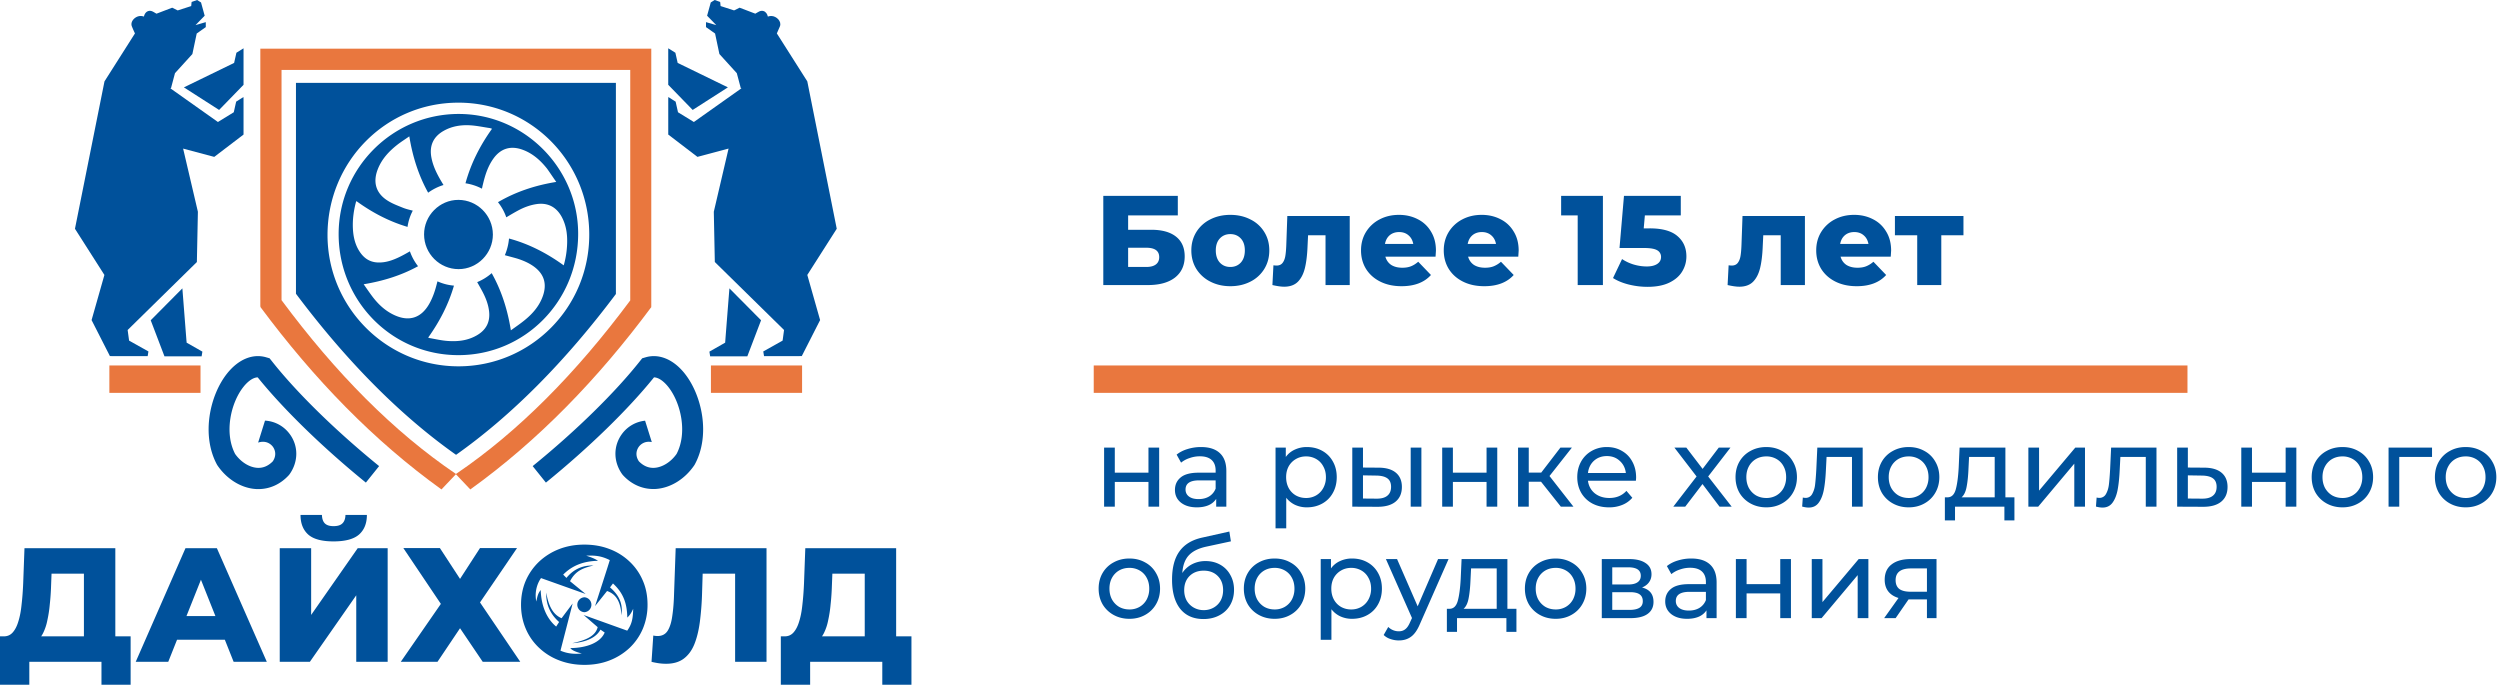 <svg width="314" height="86" fill="none" xmlns="http://www.w3.org/2000/svg"><path d="M23.438 43.037v-.129l-.011-.01c0-.119-.522-6.68-.522-6.68l-3.975 4.006 1.726 4.531h4.668l.096-.59-1.982-1.128zm7.15-36.97l-.895.558-.288 1.278-6.308 3.071 4.422 2.835 3.069-3.157V6.067z" fill="#00519B"/><path d="M30.588 16.901v-4.445l-.01-.269-.917.58-.299 1.332-1.992 1.224-5.989-4.242.096-.01.5-1.88 2.185-2.405.544-2.577 1.14-.805V2.78l-1.29.376 1.151-1.181L25.25.31 24.76 0l-.693.247-.053.515-1.694.548-.693-.344-1.971.752c-.352-.182-.618-.44-1.013-.333-.309.086-.5.376-.564.698a1.298 1.298 0 00-.416-.075c-.671 0-1.353.687-1.098 1.31.107.268.181.44.384.88l-3.826 6.024-3.708 18.512 3.698 5.799-1.61 5.67 2.302 4.52.65.01h4.092l.096-.59-2.43-1.364-.18-1.331 8.695-8.537.128-6.314L23 18.663l3.91 1.042 3.677-2.803zm60.495 26.136v-.129l.01-.01c0-.119.522-6.68.522-6.68l3.975 4.006-1.726 4.531h-4.668l-.095-.59 1.982-1.128zM83.932 6.066l.895.559.288 1.277 6.308 3.071L87 13.808l-3.07-3.157V6.066z" fill="#00519B"/><path d="M83.932 16.901v-4.445l.01-.269.917.58.298 1.332 1.993 1.224 5.989-4.242-.096-.01-.5-1.88-2.186-2.405-.543-2.577-1.14-.805V2.78l1.29.376-1.152-1.181.459-1.665.49-.311.693.247.053.515 1.694.548.693-.344 1.971.752c.352-.182.618-.44 1.013-.333.308.086.5.376.564.698.128-.043.267-.075.416-.075.671 0 1.353.687 1.097 1.31-.106.268-.18.44-.383.88l3.825 6.024 3.698 18.512-3.698 5.799 1.609 5.67-2.301 4.52-.65.01h-4.092l-.096-.59 2.43-1.364.18-1.331-8.695-8.537-.128-6.314 1.854-7.935-3.91 1.042-3.666-2.803z" fill="#00519B"/><path d="M89.293 45.901v3.443h11.448V45.9H89.293zm48.08 0v3.443h137.374V45.9H137.373zm-123.636 0v3.443h11.448V45.9H13.737zm68.043-7.385h.021V6.109H32.697v32.407h.053l-.042.043c6.735 9.073 14.258 16.815 22.74 22.914l1.812-1.91 1.811 1.91c8.483-6.099 16.006-13.84 22.74-22.914l-.031-.043zM57.27 59.53c-7.853-5.315-15.13-12.692-21.909-21.83V8.783h43.797v28.95C72.37 46.858 65.103 54.224 57.27 59.53z" fill="#E9773E"/><path d="M57.569 25.105c-2.366 0-4.316 1.975-4.305 4.348.01 2.406 1.95 4.35 4.337 4.35 2.366 0 4.305-1.966 4.305-4.35-.01-2.394-1.95-4.348-4.337-4.348z" fill="#00519B"/><path d="M57.601 14.313c-8.312.011-15.068 6.776-15.068 15.087 0 8.43 6.714 15.215 15.047 15.205 8.344 0 15.046-6.797 15.036-15.248 0-8.257-6.778-15.054-15.015-15.043zm12.265 8.537c-2.653.43-5.083 1.235-7.32 2.545a6.45 6.45 0 011.044 1.9c.469-.279.97-.58 1.47-.848.714-.386 1.47-.676 2.28-.805 1.429-.226 2.526.333 3.219 1.61.607 1.139.735 2.363.66 3.62a11.001 11.001 0 01-.415 2.458c-2.12-1.535-4.39-2.706-6.873-3.372a6.864 6.864 0 01-.522 2.094c.49.14 1.012.269 1.534.42.714.225 1.407.514 2.025.944 1.385.966 1.78 2.255 1.183 3.855-.437 1.181-1.236 2.105-2.185 2.888-.554.462-1.15.86-1.8 1.332-.416-2.599-1.173-4.983-2.409-7.184a6.495 6.495 0 01-1.822 1.128c.234.418.49.859.724 1.31.395.773.693 1.567.778 2.437.128 1.353-.447 2.32-1.598 2.964-1.14.644-2.377.773-3.645.676-.735-.053-1.47-.225-2.205-.354-.064-.01-.118-.032-.213-.065 1.438-2.018 2.557-4.166 3.239-6.528a6.32 6.32 0 01-2.067-.537c-.022.065-.032.129-.054.193-.223.913-.511 1.804-.98 2.631-1.012 1.783-2.536 2.276-4.401 1.407-1.087-.505-1.94-1.289-2.664-2.223-.394-.515-.757-1.052-1.172-1.643 2.461-.408 4.742-1.117 6.83-2.266a6.498 6.498 0 01-1.023-1.868c-.394.226-.81.462-1.246.677-.895.44-1.823.773-2.835.719-1.161-.064-1.907-.73-2.44-1.707-.426-.795-.597-1.665-.64-2.556-.053-1.127.096-2.233.384-3.318.01-.032.032-.064.053-.129 1.982 1.44 4.103 2.556 6.426 3.243a6.28 6.28 0 01.66-2.04c-.415-.107-.852-.204-1.267-.376-.64-.258-1.3-.505-1.876-.87-1.492-.934-1.897-2.33-1.247-3.973.512-1.299 1.428-2.265 2.505-3.103.447-.343.927-.644 1.449-1.01.415 2.546 1.161 4.908 2.366 7.077a6.514 6.514 0 011.928-.966c-.096-.161-.202-.333-.309-.516-.554-.945-1.033-1.911-1.225-3.017-.245-1.439.277-2.545 1.545-3.264 1.055-.602 2.216-.774 3.4-.698.798.053 1.598.225 2.397.343.085.011.17.054.288.086-1.514 2.116-2.664 4.381-3.336 6.85a6.505 6.505 0 012.068.677c.042-.172.074-.365.127-.558.267-1.128.608-2.223 1.29-3.19.927-1.31 2.195-1.696 3.708-1.137 1.258.461 2.227 1.331 3.048 2.362.373.515.735 1.074 1.161 1.675z" fill="#00519B"/><path d="M37.173 10.405v26.49c6.394 8.526 13.16 15.333 20.108 20.23 6.937-4.897 13.693-11.683 20.076-20.198V10.405H37.173zM57.6 46.01c-9.058.011-16.453-7.387-16.464-16.482 0-9.224 7.31-16.633 16.432-16.633 9.09-.01 16.432 7.387 16.442 16.547C74.032 38.591 66.69 46 57.6 46.01zM45.954 60.614l1.662-2.072c-5.445-4.424-10.368-9.245-13.49-13.207l-.267-.333-.405-.118c-1.705-.505-3.495.236-4.923 2.018-2.195 2.75-3.271 7.774-1.279 11.457l.075.119c1.172 1.707 2.952 2.813 4.774 2.942.117.01.245.01.362.01 1.428 0 2.77-.611 3.805-1.739l.096-.118c1.118-1.568 1.14-3.544.032-5.047a4.136 4.136 0 00-3.112-1.696l-.863 2.76c1.097-.355 1.694.31 1.854.525.15.204.586.934-.01 1.826-.576.59-1.237.87-1.983.816-.99-.075-2.035-.73-2.75-1.74-1.395-2.663-.543-6.442 1.056-8.44.298-.375 1.012-1.16 1.78-1.18 3.26 4.037 8.183 8.826 13.586 13.218zm40.035-13.712c-1.428-1.782-3.23-2.523-4.924-2.018l-.405.118-.266.333c-3.133 3.962-8.045 8.783-13.49 13.207l1.662 2.072c5.402-4.391 10.325-9.18 13.576-13.218.767.022 1.48.806 1.78 1.181 1.598 1.998 2.45 5.788 1.054 8.44-.703.999-1.758 1.665-2.75 1.74-.745.053-1.406-.226-1.981-.816-.597-.892-.16-1.622-.01-1.826.148-.204.67-.784 1.63-.59l-.842-2.685a4.12 4.12 0 00-2.91 1.675c-1.097 1.504-1.086 3.48.033 5.047l.096.118c1.033 1.128 2.376 1.74 3.804 1.74.117 0 .245 0 .362-.01 1.822-.13 3.602-1.236 4.774-2.943l.075-.118c2.003-3.662.927-8.698-1.269-11.447zM10.54 81.373v-9.317H6.474l-.06 1.55a29.46 29.46 0 01-.163 2.324 15.55 15.55 0 01-.303 1.977 6.315 6.315 0 01-.506 1.55c-.202.42-.452.747-.748.978l-4.27-.51c.473.014.857-.143 1.154-.469.31-.34.553-.808.728-1.406.19-.598.324-1.305.405-2.12.094-.816.162-1.706.202-2.67l.162-4.404h11.41v12.517H10.54zM0 86v-6.075h16.407V86h-3.662v-2.874H3.682V86H0zm17.045-2.874l6.25-14.27h3.946l6.271 14.27h-4.167l-4.896-12.293h1.578l-4.896 12.293h-4.086zm3.419-2.773l1.031-2.976h6.92l1.031 2.976h-8.982zm14.671 2.773v-14.27h3.945v8.378l5.847-8.378h3.763v14.27h-3.945v-8.358l-5.827 8.358h-3.783zM41.892 68c-1.47 0-2.529-.286-3.176-.857-.647-.584-.971-1.406-.971-2.466h2.69c.014.475.136.829.365 1.06.23.23.593.346 1.092.346.513 0 .884-.115 1.113-.346.243-.231.37-.585.384-1.06h2.691c0 1.06-.33 1.882-.991 2.466-.661.571-1.727.857-3.197.857zm8.766.835h4.593l2.529 3.874 2.508-3.874h4.653l-4.653 6.83 5.058 7.46h-4.714l-2.852-4.22-2.833 4.22h-4.612l5.037-7.277-4.714-7.013zM83.651 83.37c-.27 0-.56-.02-.87-.06a9.639 9.639 0 01-.95-.184l.222-3.303c.189.041.37.061.546.061.553 0 .971-.217 1.254-.652.284-.448.48-1.074.587-1.875.121-.802.196-1.74.223-2.814l.202-5.687h11.41v14.27H92.33V71.159l.87.897h-5.725l.809-.937-.101 3.261a36.726 36.726 0 01-.284 3.751c-.148 1.101-.384 2.046-.708 2.834-.323.774-.775 1.372-1.355 1.794-.567.407-1.295.611-2.185.611zm24.96-1.997v-9.317h-4.066l-.061 1.55a29.428 29.428 0 01-.162 2.324 15.55 15.55 0 01-.303 1.977 6.332 6.332 0 01-.506 1.55c-.202.42-.452.747-.748.978l-4.27-.51c.473.014.857-.143 1.154-.469.31-.34.553-.808.728-1.406.189-.598.324-1.305.405-2.12.094-.816.162-1.706.202-2.67l.162-4.404h11.41v12.517h-3.945zM98.071 86v-6.075h16.407V86h-3.662v-2.874h-9.063V86h-3.682zM73.395 75.018a.939.939 0 000 1.875.939.939 0 000-1.875z" fill="#00519B"/><path d="M80.74 72.93a7.041 7.041 0 00-1.67-2.4 7.42 7.42 0 00-2.522-1.572c-.96-.373-2.011-.555-3.162-.555-1.15 0-2.201.192-3.162.565a7.766 7.766 0 00-2.521 1.583 7.348 7.348 0 00-1.671 2.39c-.39.917-.59 1.915-.59 3.014 0 1.09.2 2.088.59 3.005a7.04 7.04 0 001.67 2.4 7.544 7.544 0 002.532 1.583c.971.373 2.022.564 3.172.564 1.131 0 2.182-.181 3.142-.554a7.742 7.742 0 002.522-1.573 7.223 7.223 0 001.67-2.41 7.71 7.71 0 00.591-3.015c0-1.099-.19-2.107-.59-3.025zm-1.96 6.282l-5.474-1.966 1.761 1.523c-.29 1.2-1.64 1.683-3.192 2.016.74-.04 2.792-.292 3.543-1.704l.53.363c-.52 1.25-2.221 1.936-4.313 1.956.23.343 1 .565 1.441.676-.99.11-1.871 0-2.681-.353l1.53-5.929-1.39 1.855c-1.111-.463-1.671-1.643-1.922-3.216-.07 1.623.64 2.843 1.611 3.69l-.37.575c-1.28-1.069-1.881-2.743-1.941-4.588-.36.424-.44.888-.55 1.442-.22-.998.01-2.127.59-2.944l5.603 1.996-1.96-1.603c.73-1.432 1.84-1.694 2.941-1.976-1.31-.03-2.472.423-3.392 1.563l-.41-.414c1.22-1.24 2.721-1.704 4.372-1.734-.34-.252-.88-.454-1.48-.645 1.21-.06 1.97.06 2.961.554 0 .081-1.85 5.778-1.85 5.778l1.51-1.896c.99.343 1.711 1.16 1.801 3.045.24-1.522-.39-2.611-1.43-3.498l.37-.495c1.31 1.2 1.77 2.511 1.8 4.286.36-.333.571-.716.741-1.11-.03 1.23-.16 1.926-.75 2.753zm59.793-54.609h9.36v2.448h-6.24v1.808h2.896c1.355 0 2.395.288 3.12.864.725.576 1.088 1.403 1.088 2.48 0 1.13-.405 2.016-1.216 2.656-.811.63-1.947.944-3.408.944h-5.6v-11.2zm5.392 8.928c.533 0 .939-.106 1.216-.32.277-.213.416-.517.416-.912 0-.79-.544-1.184-1.632-1.184h-2.272v2.416h2.272zm10.563 2.416c-.928 0-1.765-.192-2.512-.576a4.41 4.41 0 01-1.76-1.6c-.416-.682-.624-1.456-.624-2.32 0-.853.208-1.621.624-2.304A4.32 4.32 0 01152 27.563c.747-.384 1.59-.576 2.528-.576.939 0 1.782.192 2.528.576a4.183 4.183 0 011.744 1.584c.416.672.624 1.44.624 2.304 0 .864-.208 1.638-.624 2.32a4.29 4.29 0 01-1.744 1.6c-.746.384-1.589.576-2.528.576zm0-2.416c.534 0 .971-.181 1.312-.544.342-.373.512-.885.512-1.536 0-.64-.17-1.141-.512-1.504-.341-.362-.778-.544-1.312-.544-.533 0-.97.182-1.312.544-.341.363-.512.864-.512 1.504 0 .65.171 1.163.512 1.536.342.363.779.544 1.312.544zm14.998-6.4v8.672h-3.04v-6.256h-2.192l-.064 1.328c-.043 1.13-.155 2.064-.336 2.8-.181.736-.48 1.312-.896 1.728-.416.406-.987.608-1.712.608-.373 0-.864-.07-1.472-.208l.128-2.48c.192.022.32.032.384.032.331 0 .581-.106.752-.32.171-.213.288-.496.352-.848.064-.362.107-.842.128-1.44l.128-3.616h7.84zm10.827 4.352c0 .022-.016.272-.048.752h-6.304c.128.448.373.795.736 1.04.373.235.837.352 1.392.352.416 0 .773-.058 1.072-.176.309-.117.619-.31.928-.576l1.6 1.664c-.843.939-2.075 1.408-3.696 1.408-1.013 0-1.904-.192-2.672-.576-.768-.384-1.365-.917-1.792-1.6-.416-.682-.624-1.456-.624-2.32 0-.853.203-1.616.608-2.288a4.345 4.345 0 011.712-1.6c.725-.384 1.541-.576 2.448-.576.864 0 1.648.182 2.352.544a3.96 3.96 0 011.664 1.552c.416.672.624 1.472.624 2.4zm-4.624-2.336c-.469 0-.864.134-1.184.4-.309.267-.507.63-.592 1.088h3.552c-.085-.458-.288-.821-.608-1.088-.309-.266-.699-.4-1.168-.4zm15.015 2.336c0 .022-.016.272-.048.752h-6.304c.128.448.373.795.736 1.04.373.235.837.352 1.392.352.416 0 .773-.058 1.072-.176a3.16 3.16 0 00.928-.576l1.6 1.664c-.843.939-2.075 1.408-3.696 1.408-1.014 0-1.904-.192-2.672-.576-.768-.384-1.366-.917-1.792-1.6-.416-.682-.624-1.456-.624-2.32 0-.853.202-1.616.608-2.288a4.339 4.339 0 011.712-1.6c.725-.384 1.541-.576 2.448-.576.864 0 1.648.182 2.352.544.704.352 1.258.87 1.664 1.552.416.672.624 1.472.624 2.4zm-4.624-2.336c-.47 0-.864.134-1.184.4-.31.267-.507.63-.592 1.088h3.552c-.086-.458-.288-.821-.608-1.088-.31-.266-.699-.4-1.168-.4zm15.206-4.544v11.2h-3.168v-8.752h-2.08v-2.448h5.248zm5.877 4.08c1.568 0 2.725.32 3.472.96.757.64 1.136 1.494 1.136 2.56 0 .694-.182 1.334-.544 1.92-.352.576-.896 1.04-1.632 1.392-.726.342-1.627.512-2.704.512-.79 0-1.574-.096-2.352-.288-.768-.192-1.43-.464-1.984-.816l1.136-2.384a5.46 5.46 0 001.472.688c.544.16 1.088.24 1.632.24.544 0 .976-.101 1.296-.304.33-.213.496-.506.496-.88a.93.93 0 00-.48-.848c-.32-.192-.886-.288-1.696-.288h-3.04l.56-6.544h7.136v2.448h-4.512l-.144 1.632h.752zm19.495-1.552v8.672h-3.04v-6.256h-2.192l-.064 1.328c-.043 1.13-.155 2.064-.336 2.8-.182.736-.48 1.312-.896 1.728-.416.406-.987.608-1.712.608-.374 0-.864-.07-1.472-.208l.128-2.48c.192.022.32.032.384.032.33 0 .581-.106.752-.32.17-.213.288-.496.352-.848.064-.362.106-.842.128-1.44l.128-3.616h7.84zm10.827 4.352c0 .022-.016.272-.048.752h-6.304c.128.448.373.795.736 1.04.373.235.837.352 1.392.352.416 0 .773-.058 1.072-.176a3.16 3.16 0 00.928-.576l1.6 1.664c-.843.939-2.075 1.408-3.696 1.408-1.014 0-1.904-.192-2.672-.576-.768-.384-1.366-.917-1.792-1.6-.416-.682-.624-1.456-.624-2.32 0-.853.202-1.616.608-2.288a4.339 4.339 0 011.712-1.6c.725-.384 1.541-.576 2.448-.576.864 0 1.648.182 2.352.544.704.352 1.258.87 1.664 1.552.416.672.624 1.472.624 2.4zm-4.624-2.336c-.47 0-.864.134-1.184.4-.31.267-.507.63-.592 1.088h3.552c-.086-.458-.288-.821-.608-1.088-.31-.266-.699-.4-1.168-.4zm13.709.4h-2.784v6.256h-3.024v-6.256h-2.8v-2.416h8.608v2.416zM138.675 56.219h1.344v3.15h4.228v-3.15h1.344v7.42h-1.344V60.53h-4.228v3.108h-1.344v-7.42zm12.175-.07c1.027 0 1.811.252 2.352.756.551.504.826 1.255.826 2.254v4.48h-1.274v-.98a2.162 2.162 0 01-.966.798c-.41.177-.9.266-1.47.266-.83 0-1.498-.201-2.002-.602-.494-.402-.742-.929-.742-1.582 0-.654.238-1.176.714-1.568.476-.402 1.232-.602 2.268-.602h2.128v-.266c0-.579-.168-1.022-.504-1.33-.336-.308-.83-.462-1.484-.462a3.82 3.82 0 00-1.288.224 3.22 3.22 0 00-1.064.574l-.56-1.008c.383-.308.84-.542 1.372-.7a5.595 5.595 0 011.694-.252zm-.308 6.538c.514 0 .957-.112 1.33-.336.374-.234.644-.56.812-.98v-1.036h-2.072c-1.138 0-1.708.382-1.708 1.148 0 .373.145.667.434.882.29.214.691.322 1.204.322zm13.6-6.538c.719 0 1.363.158 1.932.476.57.317 1.013.76 1.33 1.33.327.569.49 1.227.49 1.974 0 .746-.163 1.409-.49 1.988a3.37 3.37 0 01-1.33 1.33c-.569.317-1.213.476-1.932.476a3.486 3.486 0 01-1.47-.308 3.064 3.064 0 01-1.12-.896v3.836h-1.344V56.219h1.288v1.176a2.797 2.797 0 011.134-.924 3.518 3.518 0 011.512-.322zm-.112 6.398a2.51 2.51 0 001.274-.322c.383-.224.682-.532.896-.924a2.77 2.77 0 00.336-1.372c0-.514-.112-.966-.336-1.358a2.244 2.244 0 00-.896-.924 2.508 2.508 0 00-1.274-.322c-.466 0-.891.112-1.274.336a2.4 2.4 0 00-.896.91c-.214.392-.322.844-.322 1.358 0 .513.108.97.322 1.372.215.392.514.7.896.924.383.214.808.322 1.274.322zm9.163-3.808c.933.009 1.647.224 2.142.644.495.42.742 1.012.742 1.778 0 .802-.271 1.423-.812 1.862-.532.429-1.297.639-2.296.63l-3.122-.014v-7.42h1.344v2.506l2.002.014zm3.99-2.52h1.344v7.42h-1.344v-7.42zm-4.312 6.412c.607.009 1.064-.112 1.372-.364.317-.252.476-.626.476-1.12 0-.486-.154-.84-.462-1.064-.308-.224-.77-.341-1.386-.35l-1.68-.028v2.912l1.68.014zm8.269-6.412h1.344v3.15h4.228v-3.15h1.344v7.42h-1.344V60.53h-4.228v3.108h-1.344v-7.42zm12.413 4.284h-1.54v3.136h-1.344v-7.42h1.344v3.136h1.568l2.408-3.136h1.442l-2.814 3.57 3.01 3.85h-1.582l-2.492-3.136zm11.943-.532c0 .102-.009.238-.028.406h-6.02c.084.653.369 1.18.854 1.582.495.392 1.106.588 1.834.588.887 0 1.601-.299 2.142-.896l.742.868a3.24 3.24 0 01-1.26.896 4.307 4.307 0 01-1.666.308c-.784 0-1.479-.159-2.086-.476a3.544 3.544 0 01-1.414-1.358c-.326-.579-.49-1.232-.49-1.96 0-.719.159-1.368.476-1.946a3.475 3.475 0 011.33-1.344 3.787 3.787 0 011.918-.49c.71 0 1.34.163 1.89.49.56.317.994.765 1.302 1.344.318.578.476 1.241.476 1.988zm-3.668-2.688c-.644 0-1.185.196-1.624.588-.429.392-.681.905-.756 1.54h4.76c-.074-.626-.331-1.134-.77-1.526-.429-.402-.966-.602-1.61-.602zm14.147 6.356l-2.142-2.842-2.17 2.842h-1.498l2.926-3.794-2.786-3.626h1.498l2.044 2.674 2.03-2.674h1.47l-2.8 3.626 2.954 3.794h-1.526zm5.872.084c-.737 0-1.4-.164-1.988-.49a3.62 3.62 0 01-1.386-1.344c-.326-.579-.49-1.232-.49-1.96s.164-1.377.49-1.946a3.49 3.49 0 011.386-1.344c.588-.327 1.251-.49 1.988-.49.738 0 1.396.163 1.974.49a3.392 3.392 0 011.372 1.344c.336.569.504 1.218.504 1.946s-.168 1.381-.504 1.96a3.514 3.514 0 01-1.372 1.344c-.578.326-1.236.49-1.974.49zm0-1.176a2.51 2.51 0 001.274-.322c.383-.224.682-.532.896-.924a2.86 2.86 0 00.322-1.372c0-.514-.107-.966-.322-1.358a2.244 2.244 0 00-.896-.924 2.508 2.508 0 00-1.274-.322c-.476 0-.905.107-1.288.322a2.374 2.374 0 00-.896.924c-.214.392-.322.844-.322 1.358 0 .513.108.97.322 1.372.224.392.523.7.896.924.383.214.812.322 1.288.322zm12.106-6.328v7.42h-1.344v-6.244h-3.192l-.084 1.652c-.046.998-.135 1.834-.266 2.506-.13.662-.345 1.194-.644 1.596-.298.401-.714.602-1.246.602-.242 0-.518-.042-.826-.126l.084-1.134c.122.028.234.042.336.042a.907.907 0 00.84-.49 3.09 3.09 0 00.364-1.162c.056-.448.108-1.088.154-1.918l.126-2.744h5.698zm5.777 7.504c-.737 0-1.4-.164-1.988-.49a3.62 3.62 0 01-1.386-1.344c-.327-.579-.49-1.232-.49-1.96s.163-1.377.49-1.946a3.49 3.49 0 011.386-1.344c.588-.327 1.251-.49 1.988-.49.737 0 1.395.163 1.974.49a3.398 3.398 0 011.372 1.344c.336.569.504 1.218.504 1.946s-.168 1.381-.504 1.96a3.521 3.521 0 01-1.372 1.344c-.579.326-1.237.49-1.974.49zm0-1.176a2.51 2.51 0 001.274-.322c.383-.224.681-.532.896-.924a2.86 2.86 0 00.322-1.372c0-.514-.107-.966-.322-1.358a2.25 2.25 0 00-.896-.924 2.508 2.508 0 00-1.274-.322c-.476 0-.905.107-1.288.322a2.374 2.374 0 00-.896.924c-.215.392-.322.844-.322 1.358 0 .513.107.97.322 1.372.224.392.523.7.896.924.383.214.812.322 1.288.322zm13.282-.084v2.898h-1.26v-1.722h-6.202v1.722h-1.274v-2.898h.392c.476-.028.803-.364.98-1.008.177-.644.299-1.554.364-2.73l.112-2.506h5.754v6.244h1.134zm-5.768-3.64c-.037.933-.117 1.708-.238 2.324-.112.606-.322 1.045-.63 1.316h4.158v-5.068h-3.22l-.07 1.428zm7.519-2.604h1.344v5.404l4.55-5.404h1.218v7.42h-1.344v-5.404l-4.536 5.404h-1.232v-7.42zm16.091 0v7.42h-1.344v-6.244h-3.192l-.084 1.652c-.047.998-.136 1.834-.266 2.506-.131.662-.346 1.194-.644 1.596-.299.401-.714.602-1.246.602-.243 0-.518-.042-.826-.126l.084-1.134c.121.028.233.042.336.042a.91.91 0 00.84-.49c.186-.327.308-.714.364-1.162.056-.448.107-1.088.154-1.918l.126-2.744h5.698zm6.028 2.52c.943.009 1.662.224 2.156.644.495.42.742 1.012.742 1.778 0 .802-.27 1.423-.812 1.862-.532.429-1.297.639-2.296.63l-3.22-.014v-7.42h1.344v2.506l2.086.014zm-.322 3.892c.607.009 1.064-.112 1.372-.364.318-.252.476-.626.476-1.12 0-.486-.154-.84-.462-1.064-.298-.224-.76-.341-1.386-.35l-1.764-.028v2.912l1.764.014zm4.945-6.412h1.344v3.15h4.228v-3.15h1.344v7.42h-1.344V60.53h-4.228v3.108h-1.344v-7.42zm12.707 7.504c-.737 0-1.4-.164-1.988-.49a3.62 3.62 0 01-1.386-1.344c-.326-.579-.49-1.232-.49-1.96s.164-1.377.49-1.946a3.49 3.49 0 011.386-1.344c.588-.327 1.251-.49 1.988-.49.738 0 1.396.163 1.974.49a3.392 3.392 0 011.372 1.344c.336.569.504 1.218.504 1.946s-.168 1.381-.504 1.96a3.514 3.514 0 01-1.372 1.344c-.578.326-1.236.49-1.974.49zm0-1.176a2.51 2.51 0 001.274-.322c.383-.224.682-.532.896-.924a2.86 2.86 0 00.322-1.372c0-.514-.107-.966-.322-1.358a2.244 2.244 0 00-.896-.924 2.508 2.508 0 00-1.274-.322c-.476 0-.905.107-1.288.322a2.374 2.374 0 00-.896.924c-.214.392-.322.844-.322 1.358 0 .513.108.97.322 1.372.224.392.523.7.896.924.383.214.812.322 1.288.322zm11.251-5.152h-4.116v6.244h-1.344v-7.42h5.46v1.176zm4.226 6.328c-.737 0-1.4-.164-1.988-.49a3.62 3.62 0 01-1.386-1.344c-.327-.579-.49-1.232-.49-1.96s.163-1.377.49-1.946a3.49 3.49 0 011.386-1.344c.588-.327 1.251-.49 1.988-.49.737 0 1.395.163 1.974.49a3.398 3.398 0 011.372 1.344c.336.569.504 1.218.504 1.946s-.168 1.381-.504 1.96a3.521 3.521 0 01-1.372 1.344c-.579.326-1.237.49-1.974.49zm0-1.176a2.51 2.51 0 001.274-.322c.383-.224.681-.532.896-.924a2.86 2.86 0 00.322-1.372c0-.514-.107-.966-.322-1.358a2.25 2.25 0 00-.896-.924 2.508 2.508 0 00-1.274-.322c-.476 0-.905.107-1.288.322a2.374 2.374 0 00-.896.924c-.215.392-.322.844-.322 1.358 0 .513.107.97.322 1.372.224.392.523.7.896.924.383.214.812.322 1.288.322zM141.853 77.723c-.737 0-1.4-.164-1.988-.49a3.62 3.62 0 01-1.386-1.344c-.327-.579-.49-1.232-.49-1.96s.163-1.377.49-1.946a3.49 3.49 0 011.386-1.344c.588-.327 1.251-.49 1.988-.49.737 0 1.395.163 1.974.49a3.398 3.398 0 011.372 1.344c.336.569.504 1.218.504 1.946s-.168 1.381-.504 1.96a3.521 3.521 0 01-1.372 1.344c-.579.326-1.237.49-1.974.49zm0-1.176a2.51 2.51 0 001.274-.322c.383-.224.681-.532.896-.924a2.86 2.86 0 00.322-1.372c0-.514-.107-.966-.322-1.358a2.25 2.25 0 00-.896-.924 2.508 2.508 0 00-1.274-.322c-.476 0-.905.107-1.288.322a2.374 2.374 0 00-.896.924c-.215.392-.322.844-.322 1.358 0 .513.107.97.322 1.372.224.392.523.7.896.924.383.214.812.322 1.288.322zm9.571-6.076c.69 0 1.306.154 1.848.462a3.22 3.22 0 011.26 1.288c.308.541.462 1.162.462 1.862 0 .718-.164 1.358-.49 1.918-.318.55-.77.98-1.358 1.288-.579.308-1.242.462-1.988.462-1.26 0-2.236-.43-2.926-1.288-.682-.868-1.022-2.086-1.022-3.654 0-1.522.312-2.712.938-3.57.625-.868 1.582-1.442 2.87-1.722l3.388-.756.196 1.232-3.122.672c-.971.214-1.694.578-2.17 1.092-.476.513-.747 1.25-.812 2.212a3.263 3.263 0 011.232-1.106 3.622 3.622 0 011.694-.392zm-.238 6.16a2.44 2.44 0 001.26-.322 2.26 2.26 0 00.868-.882c.205-.383.308-.817.308-1.302 0-.738-.224-1.33-.672-1.778-.448-.448-1.036-.672-1.764-.672s-1.321.224-1.778.672c-.448.448-.672 1.04-.672 1.778 0 .485.102.919.308 1.302.214.373.508.667.882.882a2.48 2.48 0 001.26.322zm8.905 1.092c-.737 0-1.4-.164-1.988-.49a3.62 3.62 0 01-1.386-1.344c-.326-.579-.49-1.232-.49-1.96s.164-1.377.49-1.946a3.49 3.49 0 011.386-1.344c.588-.327 1.251-.49 1.988-.49.738 0 1.396.163 1.974.49a3.392 3.392 0 011.372 1.344c.336.569.504 1.218.504 1.946s-.168 1.381-.504 1.96a3.514 3.514 0 01-1.372 1.344c-.578.326-1.236.49-1.974.49zm0-1.176a2.51 2.51 0 001.274-.322c.383-.224.682-.532.896-.924a2.86 2.86 0 00.322-1.372c0-.514-.107-.966-.322-1.358a2.244 2.244 0 00-.896-.924 2.508 2.508 0 00-1.274-.322c-.476 0-.905.107-1.288.322a2.374 2.374 0 00-.896.924c-.214.392-.322.844-.322 1.358 0 .513.108.97.322 1.372.224.392.523.7.896.924.383.214.812.322 1.288.322zm9.725-6.398c.719 0 1.363.158 1.932.476a3.37 3.37 0 011.33 1.33c.327.569.49 1.227.49 1.974 0 .746-.163 1.409-.49 1.988a3.376 3.376 0 01-1.33 1.33c-.569.317-1.213.476-1.932.476a3.486 3.486 0 01-1.47-.308 3.056 3.056 0 01-1.12-.896v3.836h-1.344V70.219h1.288v1.176a2.797 2.797 0 011.134-.924 3.511 3.511 0 011.512-.322zm-.112 6.398a2.51 2.51 0 001.274-.322c.383-.224.681-.532.896-.924a2.77 2.77 0 00.336-1.372c0-.514-.112-.966-.336-1.358a2.25 2.25 0 00-.896-.924 2.508 2.508 0 00-1.274-.322c-.467 0-.891.112-1.274.336a2.4 2.4 0 00-.896.91c-.215.392-.322.844-.322 1.358 0 .513.107.97.322 1.372.215.392.513.7.896.924a2.56 2.56 0 001.274.322zm12.234-6.328l-3.598 8.162c-.318.756-.691 1.288-1.12 1.596-.42.308-.929.462-1.526.462-.364 0-.719-.061-1.064-.182a2.109 2.109 0 01-.84-.504l.574-1.008a1.87 1.87 0 001.33.546c.326 0 .597-.089.812-.266.224-.168.424-.462.602-.882l.238-.518-3.276-7.406h1.4l2.59 5.936 2.562-5.936h1.316zm8.525 6.244v2.898h-1.26v-1.722h-6.202v1.722h-1.274v-2.898h.392c.476-.028.803-.364.98-1.008.178-.644.299-1.554.364-2.73l.112-2.506h5.754v6.244h1.134zm-5.768-3.64c-.037.933-.116 1.708-.238 2.324-.112.606-.322 1.045-.63 1.316h4.158v-5.068h-3.22l-.07 1.428zm10.697 4.9c-.737 0-1.4-.164-1.988-.49a3.62 3.62 0 01-1.386-1.344c-.327-.579-.49-1.232-.49-1.96s.163-1.377.49-1.946a3.49 3.49 0 011.386-1.344c.588-.327 1.251-.49 1.988-.49.737 0 1.395.163 1.974.49a3.398 3.398 0 011.372 1.344c.336.569.504 1.218.504 1.946s-.168 1.381-.504 1.96a3.521 3.521 0 01-1.372 1.344c-.579.326-1.237.49-1.974.49zm0-1.176a2.51 2.51 0 001.274-.322c.383-.224.681-.532.896-.924a2.86 2.86 0 00.322-1.372c0-.514-.107-.966-.322-1.358a2.25 2.25 0 00-.896-.924 2.508 2.508 0 00-1.274-.322c-.476 0-.905.107-1.288.322a2.374 2.374 0 00-.896.924c-.215.392-.322.844-.322 1.358 0 .513.107.97.322 1.372.224.392.523.7.896.924.383.214.812.322 1.288.322zm10.845-2.758c.961.242 1.442.844 1.442 1.806 0 .653-.247 1.157-.742 1.512-.485.354-1.213.532-2.184.532h-3.57v-7.42h3.444c.877 0 1.563.168 2.058.504.495.326.742.793.742 1.4 0 .392-.107.732-.322 1.022-.205.28-.495.494-.868.644zm-3.738-.378h2.016c.513 0 .901-.094 1.162-.28.271-.187.406-.458.406-.812 0-.71-.523-1.064-1.568-1.064h-2.016v2.156zm2.156 3.192c.56 0 .98-.089 1.26-.266.28-.178.42-.453.42-.826 0-.383-.131-.668-.392-.854-.252-.187-.653-.28-1.204-.28h-2.24v2.226h2.156zm7.773-6.454c1.027 0 1.811.252 2.352.756.551.504.826 1.255.826 2.254v4.48h-1.274v-.98a2.162 2.162 0 01-.966.798c-.41.177-.9.266-1.47.266-.83 0-1.498-.201-2.002-.602-.494-.402-.742-.929-.742-1.582 0-.654.238-1.176.714-1.568.476-.402 1.232-.602 2.268-.602h2.128v-.266c0-.579-.168-1.022-.504-1.33-.336-.308-.83-.462-1.484-.462a3.82 3.82 0 00-1.288.224 3.22 3.22 0 00-1.064.574l-.56-1.008c.383-.308.84-.542 1.372-.7a5.595 5.595 0 011.694-.252zm-.308 6.538c.514 0 .957-.112 1.33-.336.374-.234.644-.56.812-.98v-1.036h-2.072c-1.138 0-1.708.382-1.708 1.148 0 .373.145.667.434.882.29.214.691.322 1.204.322zm5.907-6.468h1.344v3.15h4.228v-3.15h1.344v7.42h-1.344V74.53h-4.228v3.108h-1.344v-7.42zm9.529 0h1.344v5.404l4.55-5.404h1.218v7.42h-1.344v-5.404l-4.536 5.404h-1.232v-7.42zm15.671 0v7.42h-1.204v-2.352h-2.31l-1.624 2.352h-1.442l1.806-2.534c-.56-.168-.99-.444-1.288-.826-.299-.392-.448-.878-.448-1.456 0-.85.289-1.494.868-1.932.578-.448 1.376-.672 2.394-.672h3.248zm-5.138 2.646c0 .494.154.863.462 1.106.317.233.788.35 1.414.35h2.058v-2.926h-2.002c-1.288 0-1.932.49-1.932 1.47z" fill="#00519B"/></svg>